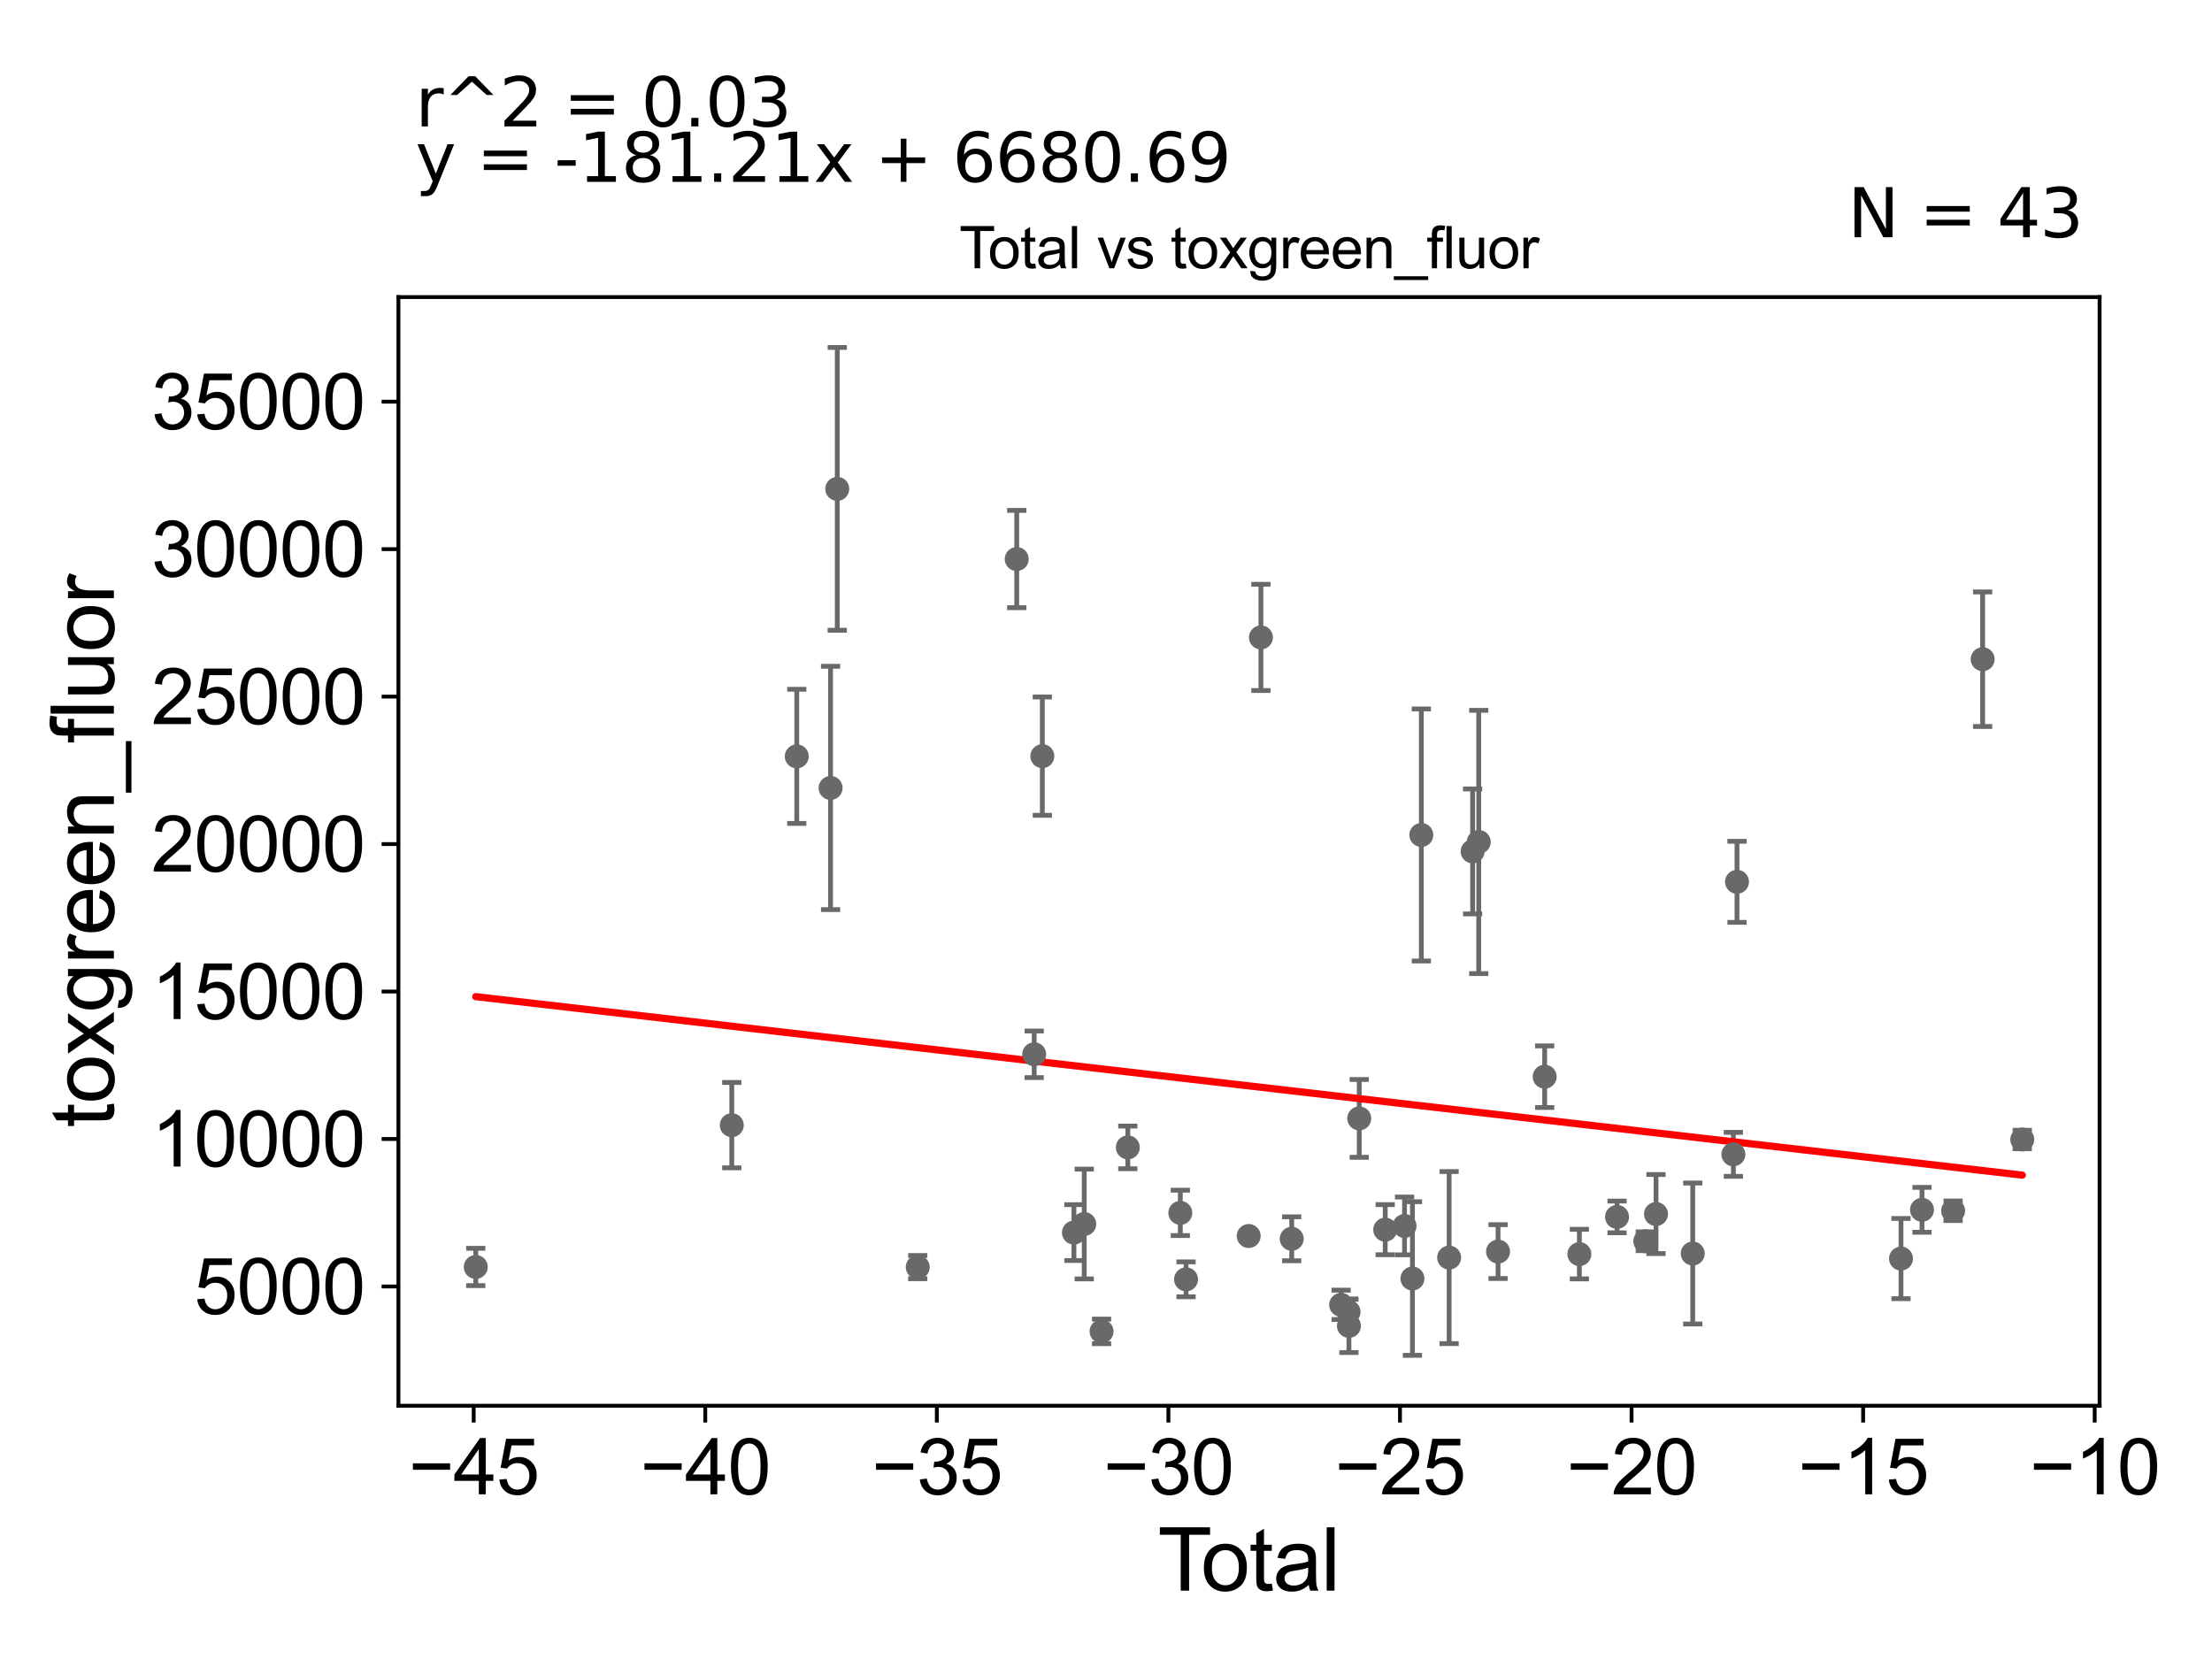 <?xml version="1.0" encoding="utf-8" standalone="no"?>
<!DOCTYPE svg PUBLIC "-//W3C//DTD SVG 1.1//EN"
  "http://www.w3.org/Graphics/SVG/1.1/DTD/svg11.dtd">
<svg xmlns:xlink="http://www.w3.org/1999/xlink" width="460.8pt" height="345.6pt" viewBox="0 0 460.8 345.6" xmlns="http://www.w3.org/2000/svg" version="1.1">
 <defs>
  <style type="text/css">*{stroke-linejoin: round; stroke-linecap: butt}</style>
 </defs>
 <g id="figure_1">
  <g id="patch_1">
   <path d="M 0 345.6 
L 460.8 345.6 
L 460.8 0 
L 0 0 
z
" style="fill: #ffffff"/>
  </g>
  <g id="axes_1">
   <g id="patch_2">
    <path d="M 83 292.84 
L 437.385 292.84 
L 437.385 61.886 
L 83 61.886 
z
" style="fill: #ffffff"/>
   </g>
   <g id="PathCollection_1">
    <defs>
     <path id="me4f5544fa6" d="M 0 1.118 
C 0.297 1.118 0.581 1 0.791 0.791 
C 1 0.581 1.118 0.297 1.118 0 
C 1.118 -0.297 1 -0.581 0.791 -0.791 
C 0.581 -1 0.297 -1.118 0 -1.118 
C -0.297 -1.118 -0.581 -1 -0.791 -0.791 
C -1 -0.581 -1.118 -0.297 -1.118 0 
C -1.118 0.297 -1 0.581 -0.791 0.791 
C -0.581 1 -0.297 1.118 0 1.118 
z
" style="stroke: #696969"/>
    </defs>
    <g clip-path="url(#p02b695371b)">
     <use xlink:href="#me4f5544fa6" x="308.049" y="175.396" style="fill: #696969; stroke: #696969"/>
     <use xlink:href="#me4f5544fa6" x="306.775" y="177.366" style="fill: #696969; stroke: #696969"/>
     <use xlink:href="#me4f5544fa6" x="301.882" y="261.977" style="fill: #696969; stroke: #696969"/>
     <use xlink:href="#me4f5544fa6" x="296.089" y="173.94" style="fill: #696969; stroke: #696969"/>
     <use xlink:href="#me4f5544fa6" x="294.238" y="266.34" style="fill: #696969; stroke: #696969"/>
     <use xlink:href="#me4f5544fa6" x="211.804" y="116.46" style="fill: #696969; stroke: #696969"/>
     <use xlink:href="#me4f5544fa6" x="215.441" y="219.628" style="fill: #696969; stroke: #696969"/>
     <use xlink:href="#me4f5544fa6" x="217.138" y="157.519" style="fill: #696969; stroke: #696969"/>
     <use xlink:href="#me4f5544fa6" x="292.588" y="255.387" style="fill: #696969; stroke: #696969"/>
     <use xlink:href="#me4f5544fa6" x="288.565" y="256.163" style="fill: #696969; stroke: #696969"/>
     <use xlink:href="#me4f5544fa6" x="283.154" y="232.985" style="fill: #696969; stroke: #696969"/>
     <use xlink:href="#me4f5544fa6" x="223.72" y="256.77" style="fill: #696969; stroke: #696969"/>
     <use xlink:href="#me4f5544fa6" x="225.867" y="254.987" style="fill: #696969; stroke: #696969"/>
     <use xlink:href="#me4f5544fa6" x="281.008" y="276.211" style="fill: #696969; stroke: #696969"/>
     <use xlink:href="#me4f5544fa6" x="229.477" y="277.356" style="fill: #696969; stroke: #696969"/>
     <use xlink:href="#me4f5544fa6" x="234.943" y="239.025" style="fill: #696969; stroke: #696969"/>
     <use xlink:href="#me4f5544fa6" x="280.931" y="273.294" style="fill: #696969; stroke: #696969"/>
     <use xlink:href="#me4f5544fa6" x="279.382" y="271.818" style="fill: #696969; stroke: #696969"/>
     <use xlink:href="#me4f5544fa6" x="245.883" y="252.667" style="fill: #696969; stroke: #696969"/>
     <use xlink:href="#me4f5544fa6" x="247.076" y="266.51" style="fill: #696969; stroke: #696969"/>
     <use xlink:href="#me4f5544fa6" x="269.083" y="258.06" style="fill: #696969; stroke: #696969"/>
     <use xlink:href="#me4f5544fa6" x="262.672" y="132.785" style="fill: #696969; stroke: #696969"/>
     <use xlink:href="#me4f5544fa6" x="312.072" y="260.724" style="fill: #696969; stroke: #696969"/>
     <use xlink:href="#me4f5544fa6" x="321.783" y="224.295" style="fill: #696969; stroke: #696969"/>
     <use xlink:href="#me4f5544fa6" x="260.125" y="257.484" style="fill: #696969; stroke: #696969"/>
     <use xlink:href="#me4f5544fa6" x="165.98" y="157.564" style="fill: #696969; stroke: #696969"/>
     <use xlink:href="#me4f5544fa6" x="396.013" y="262.181" style="fill: #696969; stroke: #696969"/>
     <use xlink:href="#me4f5544fa6" x="152.442" y="234.394" style="fill: #696969; stroke: #696969"/>
     <use xlink:href="#me4f5544fa6" x="361.849" y="183.699" style="fill: #696969; stroke: #696969"/>
     <use xlink:href="#me4f5544fa6" x="361.095" y="240.473" style="fill: #696969; stroke: #696969"/>
     <use xlink:href="#me4f5544fa6" x="329.013" y="261.25" style="fill: #696969; stroke: #696969"/>
     <use xlink:href="#me4f5544fa6" x="173.025" y="164.143" style="fill: #696969; stroke: #696969"/>
     <use xlink:href="#me4f5544fa6" x="174.416" y="101.841" style="fill: #696969; stroke: #696969"/>
     <use xlink:href="#me4f5544fa6" x="352.626" y="261.131" style="fill: #696969; stroke: #696969"/>
     <use xlink:href="#me4f5544fa6" x="400.388" y="252.024" style="fill: #696969; stroke: #696969"/>
     <use xlink:href="#me4f5544fa6" x="413.021" y="137.324" style="fill: #696969; stroke: #696969"/>
     <use xlink:href="#me4f5544fa6" x="344.979" y="252.906" style="fill: #696969; stroke: #696969"/>
     <use xlink:href="#me4f5544fa6" x="342.742" y="258.572" style="fill: #696969; stroke: #696969"/>
     <use xlink:href="#me4f5544fa6" x="421.276" y="237.381" style="fill: #696969; stroke: #696969"/>
     <use xlink:href="#me4f5544fa6" x="336.861" y="253.507" style="fill: #696969; stroke: #696969"/>
     <use xlink:href="#me4f5544fa6" x="191.182" y="263.965" style="fill: #696969; stroke: #696969"/>
     <use xlink:href="#me4f5544fa6" x="99.108" y="263.93" style="fill: #696969; stroke: #696969"/>
     <use xlink:href="#me4f5544fa6" x="406.869" y="252.227" style="fill: #696969; stroke: #696969"/>
    </g>
   </g>
   <g id="matplotlib.axis_1">
    <g id="xtick_1">
     <g id="line2d_1">
      <defs>
       <path id="m89db2db81f" d="M 0 0 
L 0 3.5 
" style="stroke: #000000; stroke-width: 0.8"/>
      </defs>
      <g>
       <use xlink:href="#m89db2db81f" x="98.677" y="292.84" style="stroke: #000000; stroke-width: 0.8"/>
      </g>
     </g>
     <g id="text_1">
      <!-- −45 -->
      <g transform="translate(85.107 311.293)scale(0.16 -0.16)">
       <defs>
        <path id="ArialMT-2212" d="M 3381 1997 
L 356 1997 
L 356 2522 
L 3381 2522 
L 3381 1997 
z
" transform="scale(0.016)"/>
        <path id="ArialMT-34" d="M 2069 0 
L 2069 1097 
L 81 1097 
L 81 1613 
L 2172 4581 
L 2631 4581 
L 2631 1613 
L 3250 1613 
L 3250 1097 
L 2631 1097 
L 2631 0 
L 2069 0 
z
M 2069 1613 
L 2069 3678 
L 634 1613 
L 2069 1613 
z
" transform="scale(0.016)"/>
        <path id="ArialMT-35" d="M 266 1200 
L 856 1250 
Q 922 819 1161 601 
Q 1400 384 1738 384 
Q 2144 384 2425 690 
Q 2706 997 2706 1503 
Q 2706 1984 2436 2262 
Q 2166 2541 1728 2541 
Q 1456 2541 1237 2417 
Q 1019 2294 894 2097 
L 366 2166 
L 809 4519 
L 3088 4519 
L 3088 3981 
L 1259 3981 
L 1013 2750 
Q 1425 3038 1878 3038 
Q 2478 3038 2890 2622 
Q 3303 2206 3303 1553 
Q 3303 931 2941 478 
Q 2500 -78 1738 -78 
Q 1113 -78 717 272 
Q 322 622 266 1200 
z
" transform="scale(0.016)"/>
       </defs>
       <use xlink:href="#ArialMT-2212"/>
       <use xlink:href="#ArialMT-34" x="58.398"/>
       <use xlink:href="#ArialMT-35" x="114.014"/>
      </g>
     </g>
    </g>
    <g id="xtick_2">
     <g id="line2d_2">
      <g>
       <use xlink:href="#m89db2db81f" x="146.918" y="292.84" style="stroke: #000000; stroke-width: 0.8"/>
      </g>
     </g>
     <g id="text_2">
      <!-- −40 -->
      <g transform="translate(133.348 311.293)scale(0.16 -0.16)">
       <defs>
        <path id="ArialMT-30" d="M 266 2259 
Q 266 3072 433 3567 
Q 600 4063 929 4331 
Q 1259 4600 1759 4600 
Q 2128 4600 2406 4451 
Q 2684 4303 2865 4023 
Q 3047 3744 3150 3342 
Q 3253 2941 3253 2259 
Q 3253 1453 3087 958 
Q 2922 463 2592 192 
Q 2263 -78 1759 -78 
Q 1097 -78 719 397 
Q 266 969 266 2259 
z
M 844 2259 
Q 844 1131 1108 757 
Q 1372 384 1759 384 
Q 2147 384 2411 759 
Q 2675 1134 2675 2259 
Q 2675 3391 2411 3762 
Q 2147 4134 1753 4134 
Q 1366 4134 1134 3806 
Q 844 3388 844 2259 
z
" transform="scale(0.016)"/>
       </defs>
       <use xlink:href="#ArialMT-2212"/>
       <use xlink:href="#ArialMT-34" x="58.398"/>
       <use xlink:href="#ArialMT-30" x="114.014"/>
      </g>
     </g>
    </g>
    <g id="xtick_3">
     <g id="line2d_3">
      <g>
       <use xlink:href="#m89db2db81f" x="195.159" y="292.84" style="stroke: #000000; stroke-width: 0.8"/>
      </g>
     </g>
     <g id="text_3">
      <!-- −35 -->
      <g transform="translate(181.589 311.293)scale(0.16 -0.16)">
       <defs>
        <path id="ArialMT-33" d="M 269 1209 
L 831 1284 
Q 928 806 1161 595 
Q 1394 384 1728 384 
Q 2125 384 2398 659 
Q 2672 934 2672 1341 
Q 2672 1728 2419 1979 
Q 2166 2231 1775 2231 
Q 1616 2231 1378 2169 
L 1441 2663 
Q 1497 2656 1531 2656 
Q 1891 2656 2178 2843 
Q 2466 3031 2466 3422 
Q 2466 3731 2256 3934 
Q 2047 4138 1716 4138 
Q 1388 4138 1169 3931 
Q 950 3725 888 3313 
L 325 3413 
Q 428 3978 793 4289 
Q 1159 4600 1703 4600 
Q 2078 4600 2393 4439 
Q 2709 4278 2876 4000 
Q 3044 3722 3044 3409 
Q 3044 3113 2884 2869 
Q 2725 2625 2413 2481 
Q 2819 2388 3044 2092 
Q 3269 1797 3269 1353 
Q 3269 753 2831 336 
Q 2394 -81 1725 -81 
Q 1122 -81 723 278 
Q 325 638 269 1209 
z
" transform="scale(0.016)"/>
       </defs>
       <use xlink:href="#ArialMT-2212"/>
       <use xlink:href="#ArialMT-33" x="58.398"/>
       <use xlink:href="#ArialMT-35" x="114.014"/>
      </g>
     </g>
    </g>
    <g id="xtick_4">
     <g id="line2d_4">
      <g>
       <use xlink:href="#m89db2db81f" x="243.401" y="292.84" style="stroke: #000000; stroke-width: 0.8"/>
      </g>
     </g>
     <g id="text_4">
      <!-- −30 -->
      <g transform="translate(229.831 311.293)scale(0.16 -0.16)">
       <use xlink:href="#ArialMT-2212"/>
       <use xlink:href="#ArialMT-33" x="58.398"/>
       <use xlink:href="#ArialMT-30" x="114.014"/>
      </g>
     </g>
    </g>
    <g id="xtick_5">
     <g id="line2d_5">
      <g>
       <use xlink:href="#m89db2db81f" x="291.642" y="292.84" style="stroke: #000000; stroke-width: 0.8"/>
      </g>
     </g>
     <g id="text_5">
      <!-- −25 -->
      <g transform="translate(278.072 311.293)scale(0.16 -0.16)">
       <defs>
        <path id="ArialMT-32" d="M 3222 541 
L 3222 0 
L 194 0 
Q 188 203 259 391 
Q 375 700 629 1000 
Q 884 1300 1366 1694 
Q 2113 2306 2375 2664 
Q 2638 3022 2638 3341 
Q 2638 3675 2398 3904 
Q 2159 4134 1775 4134 
Q 1369 4134 1125 3890 
Q 881 3647 878 3216 
L 300 3275 
Q 359 3922 746 4261 
Q 1134 4600 1788 4600 
Q 2447 4600 2831 4234 
Q 3216 3869 3216 3328 
Q 3216 3053 3103 2787 
Q 2991 2522 2730 2228 
Q 2469 1934 1863 1422 
Q 1356 997 1212 845 
Q 1069 694 975 541 
L 3222 541 
z
" transform="scale(0.016)"/>
       </defs>
       <use xlink:href="#ArialMT-2212"/>
       <use xlink:href="#ArialMT-32" x="58.398"/>
       <use xlink:href="#ArialMT-35" x="114.014"/>
      </g>
     </g>
    </g>
    <g id="xtick_6">
     <g id="line2d_6">
      <g>
       <use xlink:href="#m89db2db81f" x="339.883" y="292.84" style="stroke: #000000; stroke-width: 0.8"/>
      </g>
     </g>
     <g id="text_6">
      <!-- −20 -->
      <g transform="translate(326.313 311.293)scale(0.16 -0.16)">
       <use xlink:href="#ArialMT-2212"/>
       <use xlink:href="#ArialMT-32" x="58.398"/>
       <use xlink:href="#ArialMT-30" x="114.014"/>
      </g>
     </g>
    </g>
    <g id="xtick_7">
     <g id="line2d_7">
      <g>
       <use xlink:href="#m89db2db81f" x="388.124" y="292.84" style="stroke: #000000; stroke-width: 0.8"/>
      </g>
     </g>
     <g id="text_7">
      <!-- −15 -->
      <g transform="translate(374.554 311.293)scale(0.16 -0.16)">
       <defs>
        <path id="ArialMT-31" d="M 2384 0 
L 1822 0 
L 1822 3584 
Q 1619 3391 1289 3197 
Q 959 3003 697 2906 
L 697 3450 
Q 1169 3672 1522 3987 
Q 1875 4303 2022 4600 
L 2384 4600 
L 2384 0 
z
" transform="scale(0.016)"/>
       </defs>
       <use xlink:href="#ArialMT-2212"/>
       <use xlink:href="#ArialMT-31" x="58.398"/>
       <use xlink:href="#ArialMT-35" x="114.014"/>
      </g>
     </g>
    </g>
    <g id="xtick_8">
     <g id="line2d_8">
      <g>
       <use xlink:href="#m89db2db81f" x="436.365" y="292.84" style="stroke: #000000; stroke-width: 0.8"/>
      </g>
     </g>
     <g id="text_8">
      <!-- −10 -->
      <g transform="translate(422.795 311.293)scale(0.16 -0.16)">
       <use xlink:href="#ArialMT-2212"/>
       <use xlink:href="#ArialMT-31" x="58.398"/>
       <use xlink:href="#ArialMT-30" x="114.014"/>
      </g>
     </g>
    </g>
    <g id="text_9">
     <!-- Total -->
     <g transform="translate(241.187 331.357)scale(0.18 -0.18)">
      <defs>
       <path id="ArialMT-54" d="M 1659 0 
L 1659 4041 
L 150 4041 
L 150 4581 
L 3781 4581 
L 3781 4041 
L 2266 4041 
L 2266 0 
L 1659 0 
z
" transform="scale(0.016)"/>
       <path id="ArialMT-6f" d="M 213 1659 
Q 213 2581 725 3025 
Q 1153 3394 1769 3394 
Q 2453 3394 2887 2945 
Q 3322 2497 3322 1706 
Q 3322 1066 3130 698 
Q 2938 331 2570 128 
Q 2203 -75 1769 -75 
Q 1072 -75 642 372 
Q 213 819 213 1659 
z
M 791 1659 
Q 791 1022 1069 705 
Q 1347 388 1769 388 
Q 2188 388 2466 706 
Q 2744 1025 2744 1678 
Q 2744 2294 2464 2611 
Q 2184 2928 1769 2928 
Q 1347 2928 1069 2612 
Q 791 2297 791 1659 
z
" transform="scale(0.016)"/>
       <path id="ArialMT-74" d="M 1650 503 
L 1731 6 
Q 1494 -44 1306 -44 
Q 1000 -44 831 53 
Q 663 150 594 308 
Q 525 466 525 972 
L 525 2881 
L 113 2881 
L 113 3319 
L 525 3319 
L 525 4141 
L 1084 4478 
L 1084 3319 
L 1650 3319 
L 1650 2881 
L 1084 2881 
L 1084 941 
Q 1084 700 1114 631 
Q 1144 563 1211 522 
Q 1278 481 1403 481 
Q 1497 481 1650 503 
z
" transform="scale(0.016)"/>
       <path id="ArialMT-61" d="M 2588 409 
Q 2275 144 1986 34 
Q 1697 -75 1366 -75 
Q 819 -75 525 192 
Q 231 459 231 875 
Q 231 1119 342 1320 
Q 453 1522 633 1644 
Q 813 1766 1038 1828 
Q 1203 1872 1538 1913 
Q 2219 1994 2541 2106 
Q 2544 2222 2544 2253 
Q 2544 2597 2384 2738 
Q 2169 2928 1744 2928 
Q 1347 2928 1158 2789 
Q 969 2650 878 2297 
L 328 2372 
Q 403 2725 575 2942 
Q 747 3159 1072 3276 
Q 1397 3394 1825 3394 
Q 2250 3394 2515 3294 
Q 2781 3194 2906 3042 
Q 3031 2891 3081 2659 
Q 3109 2516 3109 2141 
L 3109 1391 
Q 3109 606 3145 398 
Q 3181 191 3288 0 
L 2700 0 
Q 2613 175 2588 409 
z
M 2541 1666 
Q 2234 1541 1622 1453 
Q 1275 1403 1131 1340 
Q 988 1278 909 1158 
Q 831 1038 831 891 
Q 831 666 1001 516 
Q 1172 366 1500 366 
Q 1825 366 2078 508 
Q 2331 650 2450 897 
Q 2541 1088 2541 1459 
L 2541 1666 
z
" transform="scale(0.016)"/>
       <path id="ArialMT-6c" d="M 409 0 
L 409 4581 
L 972 4581 
L 972 0 
L 409 0 
z
" transform="scale(0.016)"/>
      </defs>
      <use xlink:href="#ArialMT-54"/>
      <use xlink:href="#ArialMT-6f" x="49.959"/>
      <use xlink:href="#ArialMT-74" x="105.574"/>
      <use xlink:href="#ArialMT-61" x="133.357"/>
      <use xlink:href="#ArialMT-6c" x="188.973"/>
     </g>
    </g>
   </g>
   <g id="matplotlib.axis_2">
    <g id="ytick_1">
     <g id="line2d_9">
      <defs>
       <path id="mdeadaf0c00" d="M 0 0 
L -3.5 0 
" style="stroke: #000000; stroke-width: 0.8"/>
      </defs>
      <g>
       <use xlink:href="#mdeadaf0c00" x="83" y="268" style="stroke: #000000; stroke-width: 0.8"/>
      </g>
     </g>
     <g id="text_10">
      <!-- 5000 -->
      <g transform="translate(40.41 273.726)scale(0.16 -0.16)">
       <use xlink:href="#ArialMT-35"/>
       <use xlink:href="#ArialMT-30" x="55.615"/>
       <use xlink:href="#ArialMT-30" x="111.23"/>
       <use xlink:href="#ArialMT-30" x="166.846"/>
      </g>
     </g>
    </g>
    <g id="ytick_2">
     <g id="line2d_10">
      <g>
       <use xlink:href="#mdeadaf0c00" x="83" y="237.279" style="stroke: #000000; stroke-width: 0.8"/>
      </g>
     </g>
     <g id="text_11">
      <!-- 10000 -->
      <g transform="translate(31.512 243.005)scale(0.16 -0.16)">
       <use xlink:href="#ArialMT-31"/>
       <use xlink:href="#ArialMT-30" x="55.615"/>
       <use xlink:href="#ArialMT-30" x="111.23"/>
       <use xlink:href="#ArialMT-30" x="166.846"/>
       <use xlink:href="#ArialMT-30" x="222.461"/>
      </g>
     </g>
    </g>
    <g id="ytick_3">
     <g id="line2d_11">
      <g>
       <use xlink:href="#mdeadaf0c00" x="83" y="206.557" style="stroke: #000000; stroke-width: 0.8"/>
      </g>
     </g>
     <g id="text_12">
      <!-- 15000 -->
      <g transform="translate(31.512 212.284)scale(0.16 -0.16)">
       <use xlink:href="#ArialMT-31"/>
       <use xlink:href="#ArialMT-35" x="55.615"/>
       <use xlink:href="#ArialMT-30" x="111.23"/>
       <use xlink:href="#ArialMT-30" x="166.846"/>
       <use xlink:href="#ArialMT-30" x="222.461"/>
      </g>
     </g>
    </g>
    <g id="ytick_4">
     <g id="line2d_12">
      <g>
       <use xlink:href="#mdeadaf0c00" x="83" y="175.836" style="stroke: #000000; stroke-width: 0.8"/>
      </g>
     </g>
     <g id="text_13">
      <!-- 20000 -->
      <g transform="translate(31.512 181.562)scale(0.16 -0.16)">
       <use xlink:href="#ArialMT-32"/>
       <use xlink:href="#ArialMT-30" x="55.615"/>
       <use xlink:href="#ArialMT-30" x="111.23"/>
       <use xlink:href="#ArialMT-30" x="166.846"/>
       <use xlink:href="#ArialMT-30" x="222.461"/>
      </g>
     </g>
    </g>
    <g id="ytick_5">
     <g id="line2d_13">
      <g>
       <use xlink:href="#mdeadaf0c00" x="83" y="145.114" style="stroke: #000000; stroke-width: 0.8"/>
      </g>
     </g>
     <g id="text_14">
      <!-- 25000 -->
      <g transform="translate(31.512 150.841)scale(0.16 -0.16)">
       <use xlink:href="#ArialMT-32"/>
       <use xlink:href="#ArialMT-35" x="55.615"/>
       <use xlink:href="#ArialMT-30" x="111.23"/>
       <use xlink:href="#ArialMT-30" x="166.846"/>
       <use xlink:href="#ArialMT-30" x="222.461"/>
      </g>
     </g>
    </g>
    <g id="ytick_6">
     <g id="line2d_14">
      <g>
       <use xlink:href="#mdeadaf0c00" x="83" y="114.393" style="stroke: #000000; stroke-width: 0.8"/>
      </g>
     </g>
     <g id="text_15">
      <!-- 30000 -->
      <g transform="translate(31.512 120.119)scale(0.16 -0.16)">
       <use xlink:href="#ArialMT-33"/>
       <use xlink:href="#ArialMT-30" x="55.615"/>
       <use xlink:href="#ArialMT-30" x="111.23"/>
       <use xlink:href="#ArialMT-30" x="166.846"/>
       <use xlink:href="#ArialMT-30" x="222.461"/>
      </g>
     </g>
    </g>
    <g id="ytick_7">
     <g id="line2d_15">
      <g>
       <use xlink:href="#mdeadaf0c00" x="83" y="83.671" style="stroke: #000000; stroke-width: 0.8"/>
      </g>
     </g>
     <g id="text_16">
      <!-- 35000 -->
      <g transform="translate(31.512 89.398)scale(0.16 -0.16)">
       <use xlink:href="#ArialMT-33"/>
       <use xlink:href="#ArialMT-35" x="55.615"/>
       <use xlink:href="#ArialMT-30" x="111.23"/>
       <use xlink:href="#ArialMT-30" x="166.846"/>
       <use xlink:href="#ArialMT-30" x="222.461"/>
      </g>
     </g>
    </g>
    <g id="text_17">
     <!-- toxgreen_fluor -->
     <g transform="translate(23.724 234.895)rotate(-90)scale(0.18 -0.18)">
      <defs>
       <path id="ArialMT-78" d="M 47 0 
L 1259 1725 
L 138 3319 
L 841 3319 
L 1350 2541 
Q 1494 2319 1581 2169 
Q 1719 2375 1834 2534 
L 2394 3319 
L 3066 3319 
L 1919 1756 
L 3153 0 
L 2463 0 
L 1781 1031 
L 1600 1309 
L 728 0 
L 47 0 
z
" transform="scale(0.016)"/>
       <path id="ArialMT-67" d="M 319 -275 
L 866 -356 
Q 900 -609 1056 -725 
Q 1266 -881 1628 -881 
Q 2019 -881 2231 -725 
Q 2444 -569 2519 -288 
Q 2563 -116 2559 434 
Q 2191 0 1641 0 
Q 956 0 581 494 
Q 206 988 206 1678 
Q 206 2153 378 2554 
Q 550 2956 876 3175 
Q 1203 3394 1644 3394 
Q 2231 3394 2613 2919 
L 2613 3319 
L 3131 3319 
L 3131 450 
Q 3131 -325 2973 -648 
Q 2816 -972 2473 -1159 
Q 2131 -1347 1631 -1347 
Q 1038 -1347 672 -1080 
Q 306 -813 319 -275 
z
M 784 1719 
Q 784 1066 1043 766 
Q 1303 466 1694 466 
Q 2081 466 2343 764 
Q 2606 1063 2606 1700 
Q 2606 2309 2336 2618 
Q 2066 2928 1684 2928 
Q 1309 2928 1046 2623 
Q 784 2319 784 1719 
z
" transform="scale(0.016)"/>
       <path id="ArialMT-72" d="M 416 0 
L 416 3319 
L 922 3319 
L 922 2816 
Q 1116 3169 1280 3281 
Q 1444 3394 1641 3394 
Q 1925 3394 2219 3213 
L 2025 2691 
Q 1819 2813 1613 2813 
Q 1428 2813 1281 2702 
Q 1134 2591 1072 2394 
Q 978 2094 978 1738 
L 978 0 
L 416 0 
z
" transform="scale(0.016)"/>
       <path id="ArialMT-65" d="M 2694 1069 
L 3275 997 
Q 3138 488 2766 206 
Q 2394 -75 1816 -75 
Q 1088 -75 661 373 
Q 234 822 234 1631 
Q 234 2469 665 2931 
Q 1097 3394 1784 3394 
Q 2450 3394 2872 2941 
Q 3294 2488 3294 1666 
Q 3294 1616 3291 1516 
L 816 1516 
Q 847 969 1125 678 
Q 1403 388 1819 388 
Q 2128 388 2347 550 
Q 2566 713 2694 1069 
z
M 847 1978 
L 2700 1978 
Q 2663 2397 2488 2606 
Q 2219 2931 1791 2931 
Q 1403 2931 1139 2672 
Q 875 2413 847 1978 
z
" transform="scale(0.016)"/>
       <path id="ArialMT-6e" d="M 422 0 
L 422 3319 
L 928 3319 
L 928 2847 
Q 1294 3394 1984 3394 
Q 2284 3394 2536 3286 
Q 2788 3178 2913 3003 
Q 3038 2828 3088 2588 
Q 3119 2431 3119 2041 
L 3119 0 
L 2556 0 
L 2556 2019 
Q 2556 2363 2490 2533 
Q 2425 2703 2258 2804 
Q 2091 2906 1866 2906 
Q 1506 2906 1245 2678 
Q 984 2450 984 1813 
L 984 0 
L 422 0 
z
" transform="scale(0.016)"/>
       <path id="ArialMT-5f" d="M -97 -1272 
L -97 -866 
L 3631 -866 
L 3631 -1272 
L -97 -1272 
z
" transform="scale(0.016)"/>
       <path id="ArialMT-66" d="M 556 0 
L 556 2881 
L 59 2881 
L 59 3319 
L 556 3319 
L 556 3672 
Q 556 4006 616 4169 
Q 697 4388 901 4523 
Q 1106 4659 1475 4659 
Q 1713 4659 2000 4603 
L 1916 4113 
Q 1741 4144 1584 4144 
Q 1328 4144 1222 4034 
Q 1116 3925 1116 3625 
L 1116 3319 
L 1763 3319 
L 1763 2881 
L 1116 2881 
L 1116 0 
L 556 0 
z
" transform="scale(0.016)"/>
       <path id="ArialMT-75" d="M 2597 0 
L 2597 488 
Q 2209 -75 1544 -75 
Q 1250 -75 995 37 
Q 741 150 617 320 
Q 494 491 444 738 
Q 409 903 409 1263 
L 409 3319 
L 972 3319 
L 972 1478 
Q 972 1038 1006 884 
Q 1059 663 1231 536 
Q 1403 409 1656 409 
Q 1909 409 2131 539 
Q 2353 669 2445 892 
Q 2538 1116 2538 1541 
L 2538 3319 
L 3100 3319 
L 3100 0 
L 2597 0 
z
" transform="scale(0.016)"/>
      </defs>
      <use xlink:href="#ArialMT-74"/>
      <use xlink:href="#ArialMT-6f" x="27.783"/>
      <use xlink:href="#ArialMT-78" x="83.398"/>
      <use xlink:href="#ArialMT-67" x="133.398"/>
      <use xlink:href="#ArialMT-72" x="189.014"/>
      <use xlink:href="#ArialMT-65" x="222.314"/>
      <use xlink:href="#ArialMT-65" x="277.93"/>
      <use xlink:href="#ArialMT-6e" x="333.545"/>
      <use xlink:href="#ArialMT-5f" x="389.16"/>
      <use xlink:href="#ArialMT-66" x="444.775"/>
      <use xlink:href="#ArialMT-6c" x="472.559"/>
      <use xlink:href="#ArialMT-75" x="494.775"/>
      <use xlink:href="#ArialMT-6f" x="550.391"/>
      <use xlink:href="#ArialMT-72" x="606.006"/>
     </g>
    </g>
   </g>
   <g id="LineCollection_1">
    <path d="M 308.049 202.816 
L 308.049 147.975 
" clip-path="url(#p02b695371b)" style="fill: none; stroke: #696969"/>
    <path d="M 306.775 190.38 
L 306.775 164.351 
" clip-path="url(#p02b695371b)" style="fill: none; stroke: #696969"/>
    <path d="M 301.882 279.897 
L 301.882 244.057 
" clip-path="url(#p02b695371b)" style="fill: none; stroke: #696969"/>
    <path d="M 296.089 200.194 
L 296.089 147.687 
" clip-path="url(#p02b695371b)" style="fill: none; stroke: #696969"/>
    <path d="M 294.238 282.342 
L 294.238 250.337 
" clip-path="url(#p02b695371b)" style="fill: none; stroke: #696969"/>
    <path d="M 211.804 126.591 
L 211.804 106.328 
" clip-path="url(#p02b695371b)" style="fill: none; stroke: #696969"/>
    <path d="M 215.441 224.48 
L 215.441 214.775 
" clip-path="url(#p02b695371b)" style="fill: none; stroke: #696969"/>
    <path d="M 217.138 169.843 
L 217.138 145.195 
" clip-path="url(#p02b695371b)" style="fill: none; stroke: #696969"/>
    <path d="M 292.588 261.406 
L 292.588 249.368 
" clip-path="url(#p02b695371b)" style="fill: none; stroke: #696969"/>
    <path d="M 288.565 261.38 
L 288.565 250.946 
" clip-path="url(#p02b695371b)" style="fill: none; stroke: #696969"/>
    <path d="M 283.154 241.091 
L 283.154 224.878 
" clip-path="url(#p02b695371b)" style="fill: none; stroke: #696969"/>
    <path d="M 223.72 262.59 
L 223.72 250.951 
" clip-path="url(#p02b695371b)" style="fill: none; stroke: #696969"/>
    <path d="M 225.867 266.426 
L 225.867 243.548 
" clip-path="url(#p02b695371b)" style="fill: none; stroke: #696969"/>
    <path d="M 281.008 281.755 
L 281.008 270.666 
" clip-path="url(#p02b695371b)" style="fill: none; stroke: #696969"/>
    <path d="M 229.477 279.916 
L 229.477 274.795 
" clip-path="url(#p02b695371b)" style="fill: none; stroke: #696969"/>
    <path d="M 234.943 243.472 
L 234.943 234.579 
" clip-path="url(#p02b695371b)" style="fill: none; stroke: #696969"/>
    <path d="M 280.931 275.955 
L 280.931 270.633 
" clip-path="url(#p02b695371b)" style="fill: none; stroke: #696969"/>
    <path d="M 279.382 274.873 
L 279.382 268.762 
" clip-path="url(#p02b695371b)" style="fill: none; stroke: #696969"/>
    <path d="M 245.883 257.388 
L 245.883 247.945 
" clip-path="url(#p02b695371b)" style="fill: none; stroke: #696969"/>
    <path d="M 247.076 270.148 
L 247.076 262.871 
" clip-path="url(#p02b695371b)" style="fill: none; stroke: #696969"/>
    <path d="M 269.083 262.636 
L 269.083 253.484 
" clip-path="url(#p02b695371b)" style="fill: none; stroke: #696969"/>
    <path d="M 262.672 143.851 
L 262.672 121.72 
" clip-path="url(#p02b695371b)" style="fill: none; stroke: #696969"/>
    <path d="M 312.072 266.333 
L 312.072 255.115 
" clip-path="url(#p02b695371b)" style="fill: none; stroke: #696969"/>
    <path d="M 321.783 230.711 
L 321.783 217.878 
" clip-path="url(#p02b695371b)" style="fill: none; stroke: #696969"/>
    <path d="M 260.125 258.249 
L 260.125 256.72 
" clip-path="url(#p02b695371b)" style="fill: none; stroke: #696969"/>
    <path d="M 165.98 171.532 
L 165.98 143.595 
" clip-path="url(#p02b695371b)" style="fill: none; stroke: #696969"/>
    <path d="M 396.013 270.535 
L 396.013 253.826 
" clip-path="url(#p02b695371b)" style="fill: none; stroke: #696969"/>
    <path d="M 152.442 243.288 
L 152.442 225.499 
" clip-path="url(#p02b695371b)" style="fill: none; stroke: #696969"/>
    <path d="M 361.849 192.139 
L 361.849 175.259 
" clip-path="url(#p02b695371b)" style="fill: none; stroke: #696969"/>
    <path d="M 361.095 245.054 
L 361.095 235.892 
" clip-path="url(#p02b695371b)" style="fill: none; stroke: #696969"/>
    <path d="M 329.013 266.415 
L 329.013 256.085 
" clip-path="url(#p02b695371b)" style="fill: none; stroke: #696969"/>
    <path d="M 173.025 189.491 
L 173.025 138.796 
" clip-path="url(#p02b695371b)" style="fill: none; stroke: #696969"/>
    <path d="M 174.416 131.298 
L 174.416 72.384 
" clip-path="url(#p02b695371b)" style="fill: none; stroke: #696969"/>
    <path d="M 352.626 275.813 
L 352.626 246.449 
" clip-path="url(#p02b695371b)" style="fill: none; stroke: #696969"/>
    <path d="M 400.388 256.699 
L 400.388 247.35 
" clip-path="url(#p02b695371b)" style="fill: none; stroke: #696969"/>
    <path d="M 413.021 151.338 
L 413.021 123.311 
" clip-path="url(#p02b695371b)" style="fill: none; stroke: #696969"/>
    <path d="M 344.979 261.143 
L 344.979 244.67 
" clip-path="url(#p02b695371b)" style="fill: none; stroke: #696969"/>
    <path d="M 342.742 260.532 
L 342.742 256.613 
" clip-path="url(#p02b695371b)" style="fill: none; stroke: #696969"/>
    <path d="M 421.276 239.3 
L 421.276 235.463 
" clip-path="url(#p02b695371b)" style="fill: none; stroke: #696969"/>
    <path d="M 336.861 256.813 
L 336.861 250.202 
" clip-path="url(#p02b695371b)" style="fill: none; stroke: #696969"/>
    <path d="M 191.182 266.383 
L 191.182 261.547 
" clip-path="url(#p02b695371b)" style="fill: none; stroke: #696969"/>
    <path d="M 99.108 267.816 
L 99.108 260.044 
" clip-path="url(#p02b695371b)" style="fill: none; stroke: #696969"/>
    <path d="M 406.869 254.263 
L 406.869 250.192 
" clip-path="url(#p02b695371b)" style="fill: none; stroke: #696969"/>
   </g>
   <g id="line2d_16">
    <defs>
     <path id="m267331ef15" d="M 2 0 
L -2 -0 
" style="stroke: #696969"/>
    </defs>
    <g clip-path="url(#p02b695371b)">
     <use xlink:href="#m267331ef15" x="308.049" y="202.816" style="fill: #696969; stroke: #696969"/>
     <use xlink:href="#m267331ef15" x="306.775" y="190.38" style="fill: #696969; stroke: #696969"/>
     <use xlink:href="#m267331ef15" x="301.882" y="279.897" style="fill: #696969; stroke: #696969"/>
     <use xlink:href="#m267331ef15" x="296.089" y="200.194" style="fill: #696969; stroke: #696969"/>
     <use xlink:href="#m267331ef15" x="294.238" y="282.342" style="fill: #696969; stroke: #696969"/>
     <use xlink:href="#m267331ef15" x="211.804" y="126.591" style="fill: #696969; stroke: #696969"/>
     <use xlink:href="#m267331ef15" x="215.441" y="224.48" style="fill: #696969; stroke: #696969"/>
     <use xlink:href="#m267331ef15" x="217.138" y="169.843" style="fill: #696969; stroke: #696969"/>
     <use xlink:href="#m267331ef15" x="292.588" y="261.406" style="fill: #696969; stroke: #696969"/>
     <use xlink:href="#m267331ef15" x="288.565" y="261.38" style="fill: #696969; stroke: #696969"/>
     <use xlink:href="#m267331ef15" x="283.154" y="241.091" style="fill: #696969; stroke: #696969"/>
     <use xlink:href="#m267331ef15" x="223.72" y="262.59" style="fill: #696969; stroke: #696969"/>
     <use xlink:href="#m267331ef15" x="225.867" y="266.426" style="fill: #696969; stroke: #696969"/>
     <use xlink:href="#m267331ef15" x="281.008" y="281.755" style="fill: #696969; stroke: #696969"/>
     <use xlink:href="#m267331ef15" x="229.477" y="279.916" style="fill: #696969; stroke: #696969"/>
     <use xlink:href="#m267331ef15" x="234.943" y="243.472" style="fill: #696969; stroke: #696969"/>
     <use xlink:href="#m267331ef15" x="280.931" y="275.955" style="fill: #696969; stroke: #696969"/>
     <use xlink:href="#m267331ef15" x="279.382" y="274.873" style="fill: #696969; stroke: #696969"/>
     <use xlink:href="#m267331ef15" x="245.883" y="257.388" style="fill: #696969; stroke: #696969"/>
     <use xlink:href="#m267331ef15" x="247.076" y="270.148" style="fill: #696969; stroke: #696969"/>
     <use xlink:href="#m267331ef15" x="269.083" y="262.636" style="fill: #696969; stroke: #696969"/>
     <use xlink:href="#m267331ef15" x="262.672" y="143.851" style="fill: #696969; stroke: #696969"/>
     <use xlink:href="#m267331ef15" x="312.072" y="266.333" style="fill: #696969; stroke: #696969"/>
     <use xlink:href="#m267331ef15" x="321.783" y="230.711" style="fill: #696969; stroke: #696969"/>
     <use xlink:href="#m267331ef15" x="260.125" y="258.249" style="fill: #696969; stroke: #696969"/>
     <use xlink:href="#m267331ef15" x="165.98" y="171.532" style="fill: #696969; stroke: #696969"/>
     <use xlink:href="#m267331ef15" x="396.013" y="270.535" style="fill: #696969; stroke: #696969"/>
     <use xlink:href="#m267331ef15" x="152.442" y="243.288" style="fill: #696969; stroke: #696969"/>
     <use xlink:href="#m267331ef15" x="361.849" y="192.139" style="fill: #696969; stroke: #696969"/>
     <use xlink:href="#m267331ef15" x="361.095" y="245.054" style="fill: #696969; stroke: #696969"/>
     <use xlink:href="#m267331ef15" x="329.013" y="266.415" style="fill: #696969; stroke: #696969"/>
     <use xlink:href="#m267331ef15" x="173.025" y="189.491" style="fill: #696969; stroke: #696969"/>
     <use xlink:href="#m267331ef15" x="174.416" y="131.298" style="fill: #696969; stroke: #696969"/>
     <use xlink:href="#m267331ef15" x="352.626" y="275.813" style="fill: #696969; stroke: #696969"/>
     <use xlink:href="#m267331ef15" x="400.388" y="256.699" style="fill: #696969; stroke: #696969"/>
     <use xlink:href="#m267331ef15" x="413.021" y="151.338" style="fill: #696969; stroke: #696969"/>
     <use xlink:href="#m267331ef15" x="344.979" y="261.143" style="fill: #696969; stroke: #696969"/>
     <use xlink:href="#m267331ef15" x="342.742" y="260.532" style="fill: #696969; stroke: #696969"/>
     <use xlink:href="#m267331ef15" x="421.276" y="239.3" style="fill: #696969; stroke: #696969"/>
     <use xlink:href="#m267331ef15" x="336.861" y="256.813" style="fill: #696969; stroke: #696969"/>
     <use xlink:href="#m267331ef15" x="191.182" y="266.383" style="fill: #696969; stroke: #696969"/>
     <use xlink:href="#m267331ef15" x="99.108" y="267.816" style="fill: #696969; stroke: #696969"/>
     <use xlink:href="#m267331ef15" x="406.869" y="254.263" style="fill: #696969; stroke: #696969"/>
    </g>
   </g>
   <g id="line2d_17">
    <g clip-path="url(#p02b695371b)">
     <use xlink:href="#m267331ef15" x="308.049" y="147.975" style="fill: #696969; stroke: #696969"/>
     <use xlink:href="#m267331ef15" x="306.775" y="164.351" style="fill: #696969; stroke: #696969"/>
     <use xlink:href="#m267331ef15" x="301.882" y="244.057" style="fill: #696969; stroke: #696969"/>
     <use xlink:href="#m267331ef15" x="296.089" y="147.687" style="fill: #696969; stroke: #696969"/>
     <use xlink:href="#m267331ef15" x="294.238" y="250.337" style="fill: #696969; stroke: #696969"/>
     <use xlink:href="#m267331ef15" x="211.804" y="106.328" style="fill: #696969; stroke: #696969"/>
     <use xlink:href="#m267331ef15" x="215.441" y="214.775" style="fill: #696969; stroke: #696969"/>
     <use xlink:href="#m267331ef15" x="217.138" y="145.195" style="fill: #696969; stroke: #696969"/>
     <use xlink:href="#m267331ef15" x="292.588" y="249.368" style="fill: #696969; stroke: #696969"/>
     <use xlink:href="#m267331ef15" x="288.565" y="250.946" style="fill: #696969; stroke: #696969"/>
     <use xlink:href="#m267331ef15" x="283.154" y="224.878" style="fill: #696969; stroke: #696969"/>
     <use xlink:href="#m267331ef15" x="223.72" y="250.951" style="fill: #696969; stroke: #696969"/>
     <use xlink:href="#m267331ef15" x="225.867" y="243.548" style="fill: #696969; stroke: #696969"/>
     <use xlink:href="#m267331ef15" x="281.008" y="270.666" style="fill: #696969; stroke: #696969"/>
     <use xlink:href="#m267331ef15" x="229.477" y="274.795" style="fill: #696969; stroke: #696969"/>
     <use xlink:href="#m267331ef15" x="234.943" y="234.579" style="fill: #696969; stroke: #696969"/>
     <use xlink:href="#m267331ef15" x="280.931" y="270.633" style="fill: #696969; stroke: #696969"/>
     <use xlink:href="#m267331ef15" x="279.382" y="268.762" style="fill: #696969; stroke: #696969"/>
     <use xlink:href="#m267331ef15" x="245.883" y="247.945" style="fill: #696969; stroke: #696969"/>
     <use xlink:href="#m267331ef15" x="247.076" y="262.871" style="fill: #696969; stroke: #696969"/>
     <use xlink:href="#m267331ef15" x="269.083" y="253.484" style="fill: #696969; stroke: #696969"/>
     <use xlink:href="#m267331ef15" x="262.672" y="121.72" style="fill: #696969; stroke: #696969"/>
     <use xlink:href="#m267331ef15" x="312.072" y="255.115" style="fill: #696969; stroke: #696969"/>
     <use xlink:href="#m267331ef15" x="321.783" y="217.878" style="fill: #696969; stroke: #696969"/>
     <use xlink:href="#m267331ef15" x="260.125" y="256.72" style="fill: #696969; stroke: #696969"/>
     <use xlink:href="#m267331ef15" x="165.98" y="143.595" style="fill: #696969; stroke: #696969"/>
     <use xlink:href="#m267331ef15" x="396.013" y="253.826" style="fill: #696969; stroke: #696969"/>
     <use xlink:href="#m267331ef15" x="152.442" y="225.499" style="fill: #696969; stroke: #696969"/>
     <use xlink:href="#m267331ef15" x="361.849" y="175.259" style="fill: #696969; stroke: #696969"/>
     <use xlink:href="#m267331ef15" x="361.095" y="235.892" style="fill: #696969; stroke: #696969"/>
     <use xlink:href="#m267331ef15" x="329.013" y="256.085" style="fill: #696969; stroke: #696969"/>
     <use xlink:href="#m267331ef15" x="173.025" y="138.796" style="fill: #696969; stroke: #696969"/>
     <use xlink:href="#m267331ef15" x="174.416" y="72.384" style="fill: #696969; stroke: #696969"/>
     <use xlink:href="#m267331ef15" x="352.626" y="246.449" style="fill: #696969; stroke: #696969"/>
     <use xlink:href="#m267331ef15" x="400.388" y="247.35" style="fill: #696969; stroke: #696969"/>
     <use xlink:href="#m267331ef15" x="413.021" y="123.311" style="fill: #696969; stroke: #696969"/>
     <use xlink:href="#m267331ef15" x="344.979" y="244.67" style="fill: #696969; stroke: #696969"/>
     <use xlink:href="#m267331ef15" x="342.742" y="256.613" style="fill: #696969; stroke: #696969"/>
     <use xlink:href="#m267331ef15" x="421.276" y="235.463" style="fill: #696969; stroke: #696969"/>
     <use xlink:href="#m267331ef15" x="336.861" y="250.202" style="fill: #696969; stroke: #696969"/>
     <use xlink:href="#m267331ef15" x="191.182" y="261.547" style="fill: #696969; stroke: #696969"/>
     <use xlink:href="#m267331ef15" x="99.108" y="260.044" style="fill: #696969; stroke: #696969"/>
     <use xlink:href="#m267331ef15" x="406.869" y="250.192" style="fill: #696969; stroke: #696969"/>
    </g>
   </g>
   <g id="line2d_18">
    <path d="M 308.049 231.732 
L 306.775 231.585 
L 301.882 231.02 
L 296.089 230.351 
L 294.238 230.138 
L 211.804 220.625 
L 215.441 221.045 
L 217.138 221.24 
L 292.588 229.947 
L 288.565 229.483 
L 283.154 228.859 
L 223.72 222 
L 225.867 222.248 
L 281.008 228.611 
L 229.477 222.664 
L 234.943 223.295 
L 280.931 228.602 
L 279.382 228.423 
L 245.883 224.558 
L 247.076 224.695 
L 269.083 227.235 
L 262.672 226.495 
L 312.072 232.196 
L 321.783 233.317 
L 260.125 226.201 
L 165.98 215.337 
L 396.013 241.883 
L 152.442 213.775 
L 361.849 237.94 
L 361.095 237.853 
L 329.013 234.151 
L 173.025 216.15 
L 174.416 216.31 
L 352.626 236.876 
L 400.388 242.388 
L 413.021 243.846 
L 344.979 235.993 
L 342.742 235.735 
L 421.276 244.798 
L 336.861 235.057 
L 191.182 218.245 
L 99.108 207.62 
L 406.869 243.136 
" clip-path="url(#p02b695371b)" style="fill: none; stroke: #ff0000; stroke-width: 1.5; stroke-linecap: square"/>
   </g>
   <g id="line2d_19">
    <defs>
     <path id="mc9ecfce892" d="M 0 2 
C 0.53 2 1.039 1.789 1.414 1.414 
C 1.789 1.039 2 0.53 2 0 
C 2 -0.53 1.789 -1.039 1.414 -1.414 
C 1.039 -1.789 0.53 -2 0 -2 
C -0.53 -2 -1.039 -1.789 -1.414 -1.414 
C -1.789 -1.039 -2 -0.53 -2 0 
C -2 0.53 -1.789 1.039 -1.414 1.414 
C -1.039 1.789 -0.53 2 0 2 
z
" style="stroke: #696969"/>
    </defs>
    <g clip-path="url(#p02b695371b)">
     <use xlink:href="#mc9ecfce892" x="308.049" y="175.396" style="fill: #696969; stroke: #696969"/>
     <use xlink:href="#mc9ecfce892" x="306.775" y="177.366" style="fill: #696969; stroke: #696969"/>
     <use xlink:href="#mc9ecfce892" x="301.882" y="261.977" style="fill: #696969; stroke: #696969"/>
     <use xlink:href="#mc9ecfce892" x="296.089" y="173.94" style="fill: #696969; stroke: #696969"/>
     <use xlink:href="#mc9ecfce892" x="294.238" y="266.34" style="fill: #696969; stroke: #696969"/>
     <use xlink:href="#mc9ecfce892" x="211.804" y="116.46" style="fill: #696969; stroke: #696969"/>
     <use xlink:href="#mc9ecfce892" x="215.441" y="219.628" style="fill: #696969; stroke: #696969"/>
     <use xlink:href="#mc9ecfce892" x="217.138" y="157.519" style="fill: #696969; stroke: #696969"/>
     <use xlink:href="#mc9ecfce892" x="292.588" y="255.387" style="fill: #696969; stroke: #696969"/>
     <use xlink:href="#mc9ecfce892" x="288.565" y="256.163" style="fill: #696969; stroke: #696969"/>
     <use xlink:href="#mc9ecfce892" x="283.154" y="232.985" style="fill: #696969; stroke: #696969"/>
     <use xlink:href="#mc9ecfce892" x="223.72" y="256.77" style="fill: #696969; stroke: #696969"/>
     <use xlink:href="#mc9ecfce892" x="225.867" y="254.987" style="fill: #696969; stroke: #696969"/>
     <use xlink:href="#mc9ecfce892" x="281.008" y="276.211" style="fill: #696969; stroke: #696969"/>
     <use xlink:href="#mc9ecfce892" x="229.477" y="277.356" style="fill: #696969; stroke: #696969"/>
     <use xlink:href="#mc9ecfce892" x="234.943" y="239.025" style="fill: #696969; stroke: #696969"/>
     <use xlink:href="#mc9ecfce892" x="280.931" y="273.294" style="fill: #696969; stroke: #696969"/>
     <use xlink:href="#mc9ecfce892" x="279.382" y="271.818" style="fill: #696969; stroke: #696969"/>
     <use xlink:href="#mc9ecfce892" x="245.883" y="252.667" style="fill: #696969; stroke: #696969"/>
     <use xlink:href="#mc9ecfce892" x="247.076" y="266.51" style="fill: #696969; stroke: #696969"/>
     <use xlink:href="#mc9ecfce892" x="269.083" y="258.06" style="fill: #696969; stroke: #696969"/>
     <use xlink:href="#mc9ecfce892" x="262.672" y="132.785" style="fill: #696969; stroke: #696969"/>
     <use xlink:href="#mc9ecfce892" x="312.072" y="260.724" style="fill: #696969; stroke: #696969"/>
     <use xlink:href="#mc9ecfce892" x="321.783" y="224.295" style="fill: #696969; stroke: #696969"/>
     <use xlink:href="#mc9ecfce892" x="260.125" y="257.484" style="fill: #696969; stroke: #696969"/>
     <use xlink:href="#mc9ecfce892" x="165.98" y="157.564" style="fill: #696969; stroke: #696969"/>
     <use xlink:href="#mc9ecfce892" x="396.013" y="262.181" style="fill: #696969; stroke: #696969"/>
     <use xlink:href="#mc9ecfce892" x="152.442" y="234.394" style="fill: #696969; stroke: #696969"/>
     <use xlink:href="#mc9ecfce892" x="361.849" y="183.699" style="fill: #696969; stroke: #696969"/>
     <use xlink:href="#mc9ecfce892" x="361.095" y="240.473" style="fill: #696969; stroke: #696969"/>
     <use xlink:href="#mc9ecfce892" x="329.013" y="261.25" style="fill: #696969; stroke: #696969"/>
     <use xlink:href="#mc9ecfce892" x="173.025" y="164.143" style="fill: #696969; stroke: #696969"/>
     <use xlink:href="#mc9ecfce892" x="174.416" y="101.841" style="fill: #696969; stroke: #696969"/>
     <use xlink:href="#mc9ecfce892" x="352.626" y="261.131" style="fill: #696969; stroke: #696969"/>
     <use xlink:href="#mc9ecfce892" x="400.388" y="252.024" style="fill: #696969; stroke: #696969"/>
     <use xlink:href="#mc9ecfce892" x="413.021" y="137.324" style="fill: #696969; stroke: #696969"/>
     <use xlink:href="#mc9ecfce892" x="344.979" y="252.906" style="fill: #696969; stroke: #696969"/>
     <use xlink:href="#mc9ecfce892" x="342.742" y="258.572" style="fill: #696969; stroke: #696969"/>
     <use xlink:href="#mc9ecfce892" x="421.276" y="237.381" style="fill: #696969; stroke: #696969"/>
     <use xlink:href="#mc9ecfce892" x="336.861" y="253.507" style="fill: #696969; stroke: #696969"/>
     <use xlink:href="#mc9ecfce892" x="191.182" y="263.965" style="fill: #696969; stroke: #696969"/>
     <use xlink:href="#mc9ecfce892" x="99.108" y="263.93" style="fill: #696969; stroke: #696969"/>
     <use xlink:href="#mc9ecfce892" x="406.869" y="252.227" style="fill: #696969; stroke: #696969"/>
    </g>
   </g>
   <g id="patch_3">
    <path d="M 83 292.84 
L 83 61.886 
" style="fill: none; stroke: #000000; stroke-width: 0.8; stroke-linejoin: miter; stroke-linecap: square"/>
   </g>
   <g id="patch_4">
    <path d="M 437.385 292.84 
L 437.385 61.886 
" style="fill: none; stroke: #000000; stroke-width: 0.8; stroke-linejoin: miter; stroke-linecap: square"/>
   </g>
   <g id="patch_5">
    <path d="M 83 292.84 
L 437.385 292.84 
" style="fill: none; stroke: #000000; stroke-width: 0.8; stroke-linejoin: miter; stroke-linecap: square"/>
   </g>
   <g id="patch_6">
    <path d="M 83 61.886 
L 437.385 61.886 
" style="fill: none; stroke: #000000; stroke-width: 0.8; stroke-linejoin: miter; stroke-linecap: square"/>
   </g>
   <g id="text_18">
    <!-- N = 43 -->
    <g transform="translate(384.922 49.428)scale(0.14 -0.14)">
     <defs>
      <path id="DejaVuSans-4e" d="M 628 4666 
L 1478 4666 
L 3547 763 
L 3547 4666 
L 4159 4666 
L 4159 0 
L 3309 0 
L 1241 3903 
L 1241 0 
L 628 0 
L 628 4666 
z
" transform="scale(0.016)"/>
      <path id="DejaVuSans-20" transform="scale(0.016)"/>
      <path id="DejaVuSans-3d" d="M 678 2906 
L 4684 2906 
L 4684 2381 
L 678 2381 
L 678 2906 
z
M 678 1631 
L 4684 1631 
L 4684 1100 
L 678 1100 
L 678 1631 
z
" transform="scale(0.016)"/>
      <path id="DejaVuSans-34" d="M 2419 4116 
L 825 1625 
L 2419 1625 
L 2419 4116 
z
M 2253 4666 
L 3047 4666 
L 3047 1625 
L 3713 1625 
L 3713 1100 
L 3047 1100 
L 3047 0 
L 2419 0 
L 2419 1100 
L 313 1100 
L 313 1709 
L 2253 4666 
z
" transform="scale(0.016)"/>
      <path id="DejaVuSans-33" d="M 2597 2516 
Q 3050 2419 3304 2112 
Q 3559 1806 3559 1356 
Q 3559 666 3084 287 
Q 2609 -91 1734 -91 
Q 1441 -91 1130 -33 
Q 819 25 488 141 
L 488 750 
Q 750 597 1062 519 
Q 1375 441 1716 441 
Q 2309 441 2620 675 
Q 2931 909 2931 1356 
Q 2931 1769 2642 2001 
Q 2353 2234 1838 2234 
L 1294 2234 
L 1294 2753 
L 1863 2753 
Q 2328 2753 2575 2939 
Q 2822 3125 2822 3475 
Q 2822 3834 2567 4026 
Q 2313 4219 1838 4219 
Q 1578 4219 1281 4162 
Q 984 4106 628 3988 
L 628 4550 
Q 988 4650 1302 4700 
Q 1616 4750 1894 4750 
Q 2613 4750 3031 4423 
Q 3450 4097 3450 3541 
Q 3450 3153 3228 2886 
Q 3006 2619 2597 2516 
z
" transform="scale(0.016)"/>
     </defs>
     <use xlink:href="#DejaVuSans-4e"/>
     <use xlink:href="#DejaVuSans-20" x="74.805"/>
     <use xlink:href="#DejaVuSans-3d" x="106.592"/>
     <use xlink:href="#DejaVuSans-20" x="190.381"/>
     <use xlink:href="#DejaVuSans-34" x="222.168"/>
     <use xlink:href="#DejaVuSans-33" x="285.791"/>
    </g>
   </g>
   <g id="text_19">
    <!-- r^2 = 0.03 -->
    <g transform="translate(86.544 26.333)scale(0.14 -0.14)">
     <defs>
      <path id="DejaVuSans-72" d="M 2631 2963 
Q 2534 3019 2420 3045 
Q 2306 3072 2169 3072 
Q 1681 3072 1420 2755 
Q 1159 2438 1159 1844 
L 1159 0 
L 581 0 
L 581 3500 
L 1159 3500 
L 1159 2956 
Q 1341 3275 1631 3429 
Q 1922 3584 2338 3584 
Q 2397 3584 2469 3576 
Q 2541 3569 2628 3553 
L 2631 2963 
z
" transform="scale(0.016)"/>
      <path id="DejaVuSans-5e" d="M 2988 4666 
L 4684 2925 
L 4056 2925 
L 2681 4159 
L 1306 2925 
L 678 2925 
L 2375 4666 
L 2988 4666 
z
" transform="scale(0.016)"/>
      <path id="DejaVuSans-32" d="M 1228 531 
L 3431 531 
L 3431 0 
L 469 0 
L 469 531 
Q 828 903 1448 1529 
Q 2069 2156 2228 2338 
Q 2531 2678 2651 2914 
Q 2772 3150 2772 3378 
Q 2772 3750 2511 3984 
Q 2250 4219 1831 4219 
Q 1534 4219 1204 4116 
Q 875 4013 500 3803 
L 500 4441 
Q 881 4594 1212 4672 
Q 1544 4750 1819 4750 
Q 2544 4750 2975 4387 
Q 3406 4025 3406 3419 
Q 3406 3131 3298 2873 
Q 3191 2616 2906 2266 
Q 2828 2175 2409 1742 
Q 1991 1309 1228 531 
z
" transform="scale(0.016)"/>
      <path id="DejaVuSans-30" d="M 2034 4250 
Q 1547 4250 1301 3770 
Q 1056 3291 1056 2328 
Q 1056 1369 1301 889 
Q 1547 409 2034 409 
Q 2525 409 2770 889 
Q 3016 1369 3016 2328 
Q 3016 3291 2770 3770 
Q 2525 4250 2034 4250 
z
M 2034 4750 
Q 2819 4750 3233 4129 
Q 3647 3509 3647 2328 
Q 3647 1150 3233 529 
Q 2819 -91 2034 -91 
Q 1250 -91 836 529 
Q 422 1150 422 2328 
Q 422 3509 836 4129 
Q 1250 4750 2034 4750 
z
" transform="scale(0.016)"/>
      <path id="DejaVuSans-2e" d="M 684 794 
L 1344 794 
L 1344 0 
L 684 0 
L 684 794 
z
" transform="scale(0.016)"/>
     </defs>
     <use xlink:href="#DejaVuSans-72"/>
     <use xlink:href="#DejaVuSans-5e" x="41.113"/>
     <use xlink:href="#DejaVuSans-32" x="124.902"/>
     <use xlink:href="#DejaVuSans-20" x="188.525"/>
     <use xlink:href="#DejaVuSans-3d" x="220.312"/>
     <use xlink:href="#DejaVuSans-20" x="304.102"/>
     <use xlink:href="#DejaVuSans-30" x="335.889"/>
     <use xlink:href="#DejaVuSans-2e" x="399.512"/>
     <use xlink:href="#DejaVuSans-30" x="431.299"/>
     <use xlink:href="#DejaVuSans-33" x="494.922"/>
    </g>
   </g>
   <g id="text_20">
    <!-- y = -181.21x + 6680.69 -->
    <g transform="translate(86.544 37.88)scale(0.14 -0.14)">
     <defs>
      <path id="DejaVuSans-79" d="M 2059 -325 
Q 1816 -950 1584 -1140 
Q 1353 -1331 966 -1331 
L 506 -1331 
L 506 -850 
L 844 -850 
Q 1081 -850 1212 -737 
Q 1344 -625 1503 -206 
L 1606 56 
L 191 3500 
L 800 3500 
L 1894 763 
L 2988 3500 
L 3597 3500 
L 2059 -325 
z
" transform="scale(0.016)"/>
      <path id="DejaVuSans-2d" d="M 313 2009 
L 1997 2009 
L 1997 1497 
L 313 1497 
L 313 2009 
z
" transform="scale(0.016)"/>
      <path id="DejaVuSans-31" d="M 794 531 
L 1825 531 
L 1825 4091 
L 703 3866 
L 703 4441 
L 1819 4666 
L 2450 4666 
L 2450 531 
L 3481 531 
L 3481 0 
L 794 0 
L 794 531 
z
" transform="scale(0.016)"/>
      <path id="DejaVuSans-38" d="M 2034 2216 
Q 1584 2216 1326 1975 
Q 1069 1734 1069 1313 
Q 1069 891 1326 650 
Q 1584 409 2034 409 
Q 2484 409 2743 651 
Q 3003 894 3003 1313 
Q 3003 1734 2745 1975 
Q 2488 2216 2034 2216 
z
M 1403 2484 
Q 997 2584 770 2862 
Q 544 3141 544 3541 
Q 544 4100 942 4425 
Q 1341 4750 2034 4750 
Q 2731 4750 3128 4425 
Q 3525 4100 3525 3541 
Q 3525 3141 3298 2862 
Q 3072 2584 2669 2484 
Q 3125 2378 3379 2068 
Q 3634 1759 3634 1313 
Q 3634 634 3220 271 
Q 2806 -91 2034 -91 
Q 1263 -91 848 271 
Q 434 634 434 1313 
Q 434 1759 690 2068 
Q 947 2378 1403 2484 
z
M 1172 3481 
Q 1172 3119 1398 2916 
Q 1625 2713 2034 2713 
Q 2441 2713 2670 2916 
Q 2900 3119 2900 3481 
Q 2900 3844 2670 4047 
Q 2441 4250 2034 4250 
Q 1625 4250 1398 4047 
Q 1172 3844 1172 3481 
z
" transform="scale(0.016)"/>
      <path id="DejaVuSans-78" d="M 3513 3500 
L 2247 1797 
L 3578 0 
L 2900 0 
L 1881 1375 
L 863 0 
L 184 0 
L 1544 1831 
L 300 3500 
L 978 3500 
L 1906 2253 
L 2834 3500 
L 3513 3500 
z
" transform="scale(0.016)"/>
      <path id="DejaVuSans-2b" d="M 2944 4013 
L 2944 2272 
L 4684 2272 
L 4684 1741 
L 2944 1741 
L 2944 0 
L 2419 0 
L 2419 1741 
L 678 1741 
L 678 2272 
L 2419 2272 
L 2419 4013 
L 2944 4013 
z
" transform="scale(0.016)"/>
      <path id="DejaVuSans-36" d="M 2113 2584 
Q 1688 2584 1439 2293 
Q 1191 2003 1191 1497 
Q 1191 994 1439 701 
Q 1688 409 2113 409 
Q 2538 409 2786 701 
Q 3034 994 3034 1497 
Q 3034 2003 2786 2293 
Q 2538 2584 2113 2584 
z
M 3366 4563 
L 3366 3988 
Q 3128 4100 2886 4159 
Q 2644 4219 2406 4219 
Q 1781 4219 1451 3797 
Q 1122 3375 1075 2522 
Q 1259 2794 1537 2939 
Q 1816 3084 2150 3084 
Q 2853 3084 3261 2657 
Q 3669 2231 3669 1497 
Q 3669 778 3244 343 
Q 2819 -91 2113 -91 
Q 1303 -91 875 529 
Q 447 1150 447 2328 
Q 447 3434 972 4092 
Q 1497 4750 2381 4750 
Q 2619 4750 2861 4703 
Q 3103 4656 3366 4563 
z
" transform="scale(0.016)"/>
      <path id="DejaVuSans-39" d="M 703 97 
L 703 672 
Q 941 559 1184 500 
Q 1428 441 1663 441 
Q 2288 441 2617 861 
Q 2947 1281 2994 2138 
Q 2813 1869 2534 1725 
Q 2256 1581 1919 1581 
Q 1219 1581 811 2004 
Q 403 2428 403 3163 
Q 403 3881 828 4315 
Q 1253 4750 1959 4750 
Q 2769 4750 3195 4129 
Q 3622 3509 3622 2328 
Q 3622 1225 3098 567 
Q 2575 -91 1691 -91 
Q 1453 -91 1209 -44 
Q 966 3 703 97 
z
M 1959 2075 
Q 2384 2075 2632 2365 
Q 2881 2656 2881 3163 
Q 2881 3666 2632 3958 
Q 2384 4250 1959 4250 
Q 1534 4250 1286 3958 
Q 1038 3666 1038 3163 
Q 1038 2656 1286 2365 
Q 1534 2075 1959 2075 
z
" transform="scale(0.016)"/>
     </defs>
     <use xlink:href="#DejaVuSans-79"/>
     <use xlink:href="#DejaVuSans-20" x="59.18"/>
     <use xlink:href="#DejaVuSans-3d" x="90.967"/>
     <use xlink:href="#DejaVuSans-20" x="174.756"/>
     <use xlink:href="#DejaVuSans-2d" x="206.543"/>
     <use xlink:href="#DejaVuSans-31" x="242.627"/>
     <use xlink:href="#DejaVuSans-38" x="306.25"/>
     <use xlink:href="#DejaVuSans-31" x="369.873"/>
     <use xlink:href="#DejaVuSans-2e" x="433.496"/>
     <use xlink:href="#DejaVuSans-32" x="465.283"/>
     <use xlink:href="#DejaVuSans-31" x="528.906"/>
     <use xlink:href="#DejaVuSans-78" x="592.529"/>
     <use xlink:href="#DejaVuSans-20" x="651.709"/>
     <use xlink:href="#DejaVuSans-2b" x="683.496"/>
     <use xlink:href="#DejaVuSans-20" x="767.285"/>
     <use xlink:href="#DejaVuSans-36" x="799.072"/>
     <use xlink:href="#DejaVuSans-36" x="862.695"/>
     <use xlink:href="#DejaVuSans-38" x="926.318"/>
     <use xlink:href="#DejaVuSans-30" x="989.941"/>
     <use xlink:href="#DejaVuSans-2e" x="1053.564"/>
     <use xlink:href="#DejaVuSans-36" x="1085.352"/>
     <use xlink:href="#DejaVuSans-39" x="1148.975"/>
    </g>
   </g>
   <g id="text_21">
    <!-- Total vs toxgreen_fluor -->
    <g transform="translate(199.833 55.886)scale(0.12 -0.12)">
     <defs>
      <path id="ArialMT-20" transform="scale(0.016)"/>
      <path id="ArialMT-76" d="M 1344 0 
L 81 3319 
L 675 3319 
L 1388 1331 
Q 1503 1009 1600 663 
Q 1675 925 1809 1294 
L 2547 3319 
L 3125 3319 
L 1869 0 
L 1344 0 
z
" transform="scale(0.016)"/>
      <path id="ArialMT-73" d="M 197 991 
L 753 1078 
Q 800 744 1014 566 
Q 1228 388 1613 388 
Q 2000 388 2187 545 
Q 2375 703 2375 916 
Q 2375 1106 2209 1216 
Q 2094 1291 1634 1406 
Q 1016 1563 777 1677 
Q 538 1791 414 1992 
Q 291 2194 291 2438 
Q 291 2659 392 2848 
Q 494 3038 669 3163 
Q 800 3259 1026 3326 
Q 1253 3394 1513 3394 
Q 1903 3394 2198 3281 
Q 2494 3169 2634 2976 
Q 2775 2784 2828 2463 
L 2278 2388 
Q 2241 2644 2061 2787 
Q 1881 2931 1553 2931 
Q 1166 2931 1000 2803 
Q 834 2675 834 2503 
Q 834 2394 903 2306 
Q 972 2216 1119 2156 
Q 1203 2125 1616 2013 
Q 2213 1853 2448 1751 
Q 2684 1650 2818 1456 
Q 2953 1263 2953 975 
Q 2953 694 2789 445 
Q 2625 197 2315 61 
Q 2006 -75 1616 -75 
Q 969 -75 630 194 
Q 291 463 197 991 
z
" transform="scale(0.016)"/>
     </defs>
     <use xlink:href="#ArialMT-54"/>
     <use xlink:href="#ArialMT-6f" x="49.959"/>
     <use xlink:href="#ArialMT-74" x="105.574"/>
     <use xlink:href="#ArialMT-61" x="133.357"/>
     <use xlink:href="#ArialMT-6c" x="188.973"/>
     <use xlink:href="#ArialMT-20" x="211.189"/>
     <use xlink:href="#ArialMT-76" x="238.973"/>
     <use xlink:href="#ArialMT-73" x="288.973"/>
     <use xlink:href="#ArialMT-20" x="338.973"/>
     <use xlink:href="#ArialMT-74" x="366.756"/>
     <use xlink:href="#ArialMT-6f" x="394.539"/>
     <use xlink:href="#ArialMT-78" x="450.154"/>
     <use xlink:href="#ArialMT-67" x="500.154"/>
     <use xlink:href="#ArialMT-72" x="555.77"/>
     <use xlink:href="#ArialMT-65" x="589.07"/>
     <use xlink:href="#ArialMT-65" x="644.686"/>
     <use xlink:href="#ArialMT-6e" x="700.301"/>
     <use xlink:href="#ArialMT-5f" x="755.916"/>
     <use xlink:href="#ArialMT-66" x="811.531"/>
     <use xlink:href="#ArialMT-6c" x="839.314"/>
     <use xlink:href="#ArialMT-75" x="861.531"/>
     <use xlink:href="#ArialMT-6f" x="917.146"/>
     <use xlink:href="#ArialMT-72" x="972.762"/>
    </g>
   </g>
  </g>
 </g>
 <defs>
  <clipPath id="p02b695371b">
   <rect x="83" y="61.886" width="354.385" height="230.954"/>
  </clipPath>
 </defs>
</svg>
